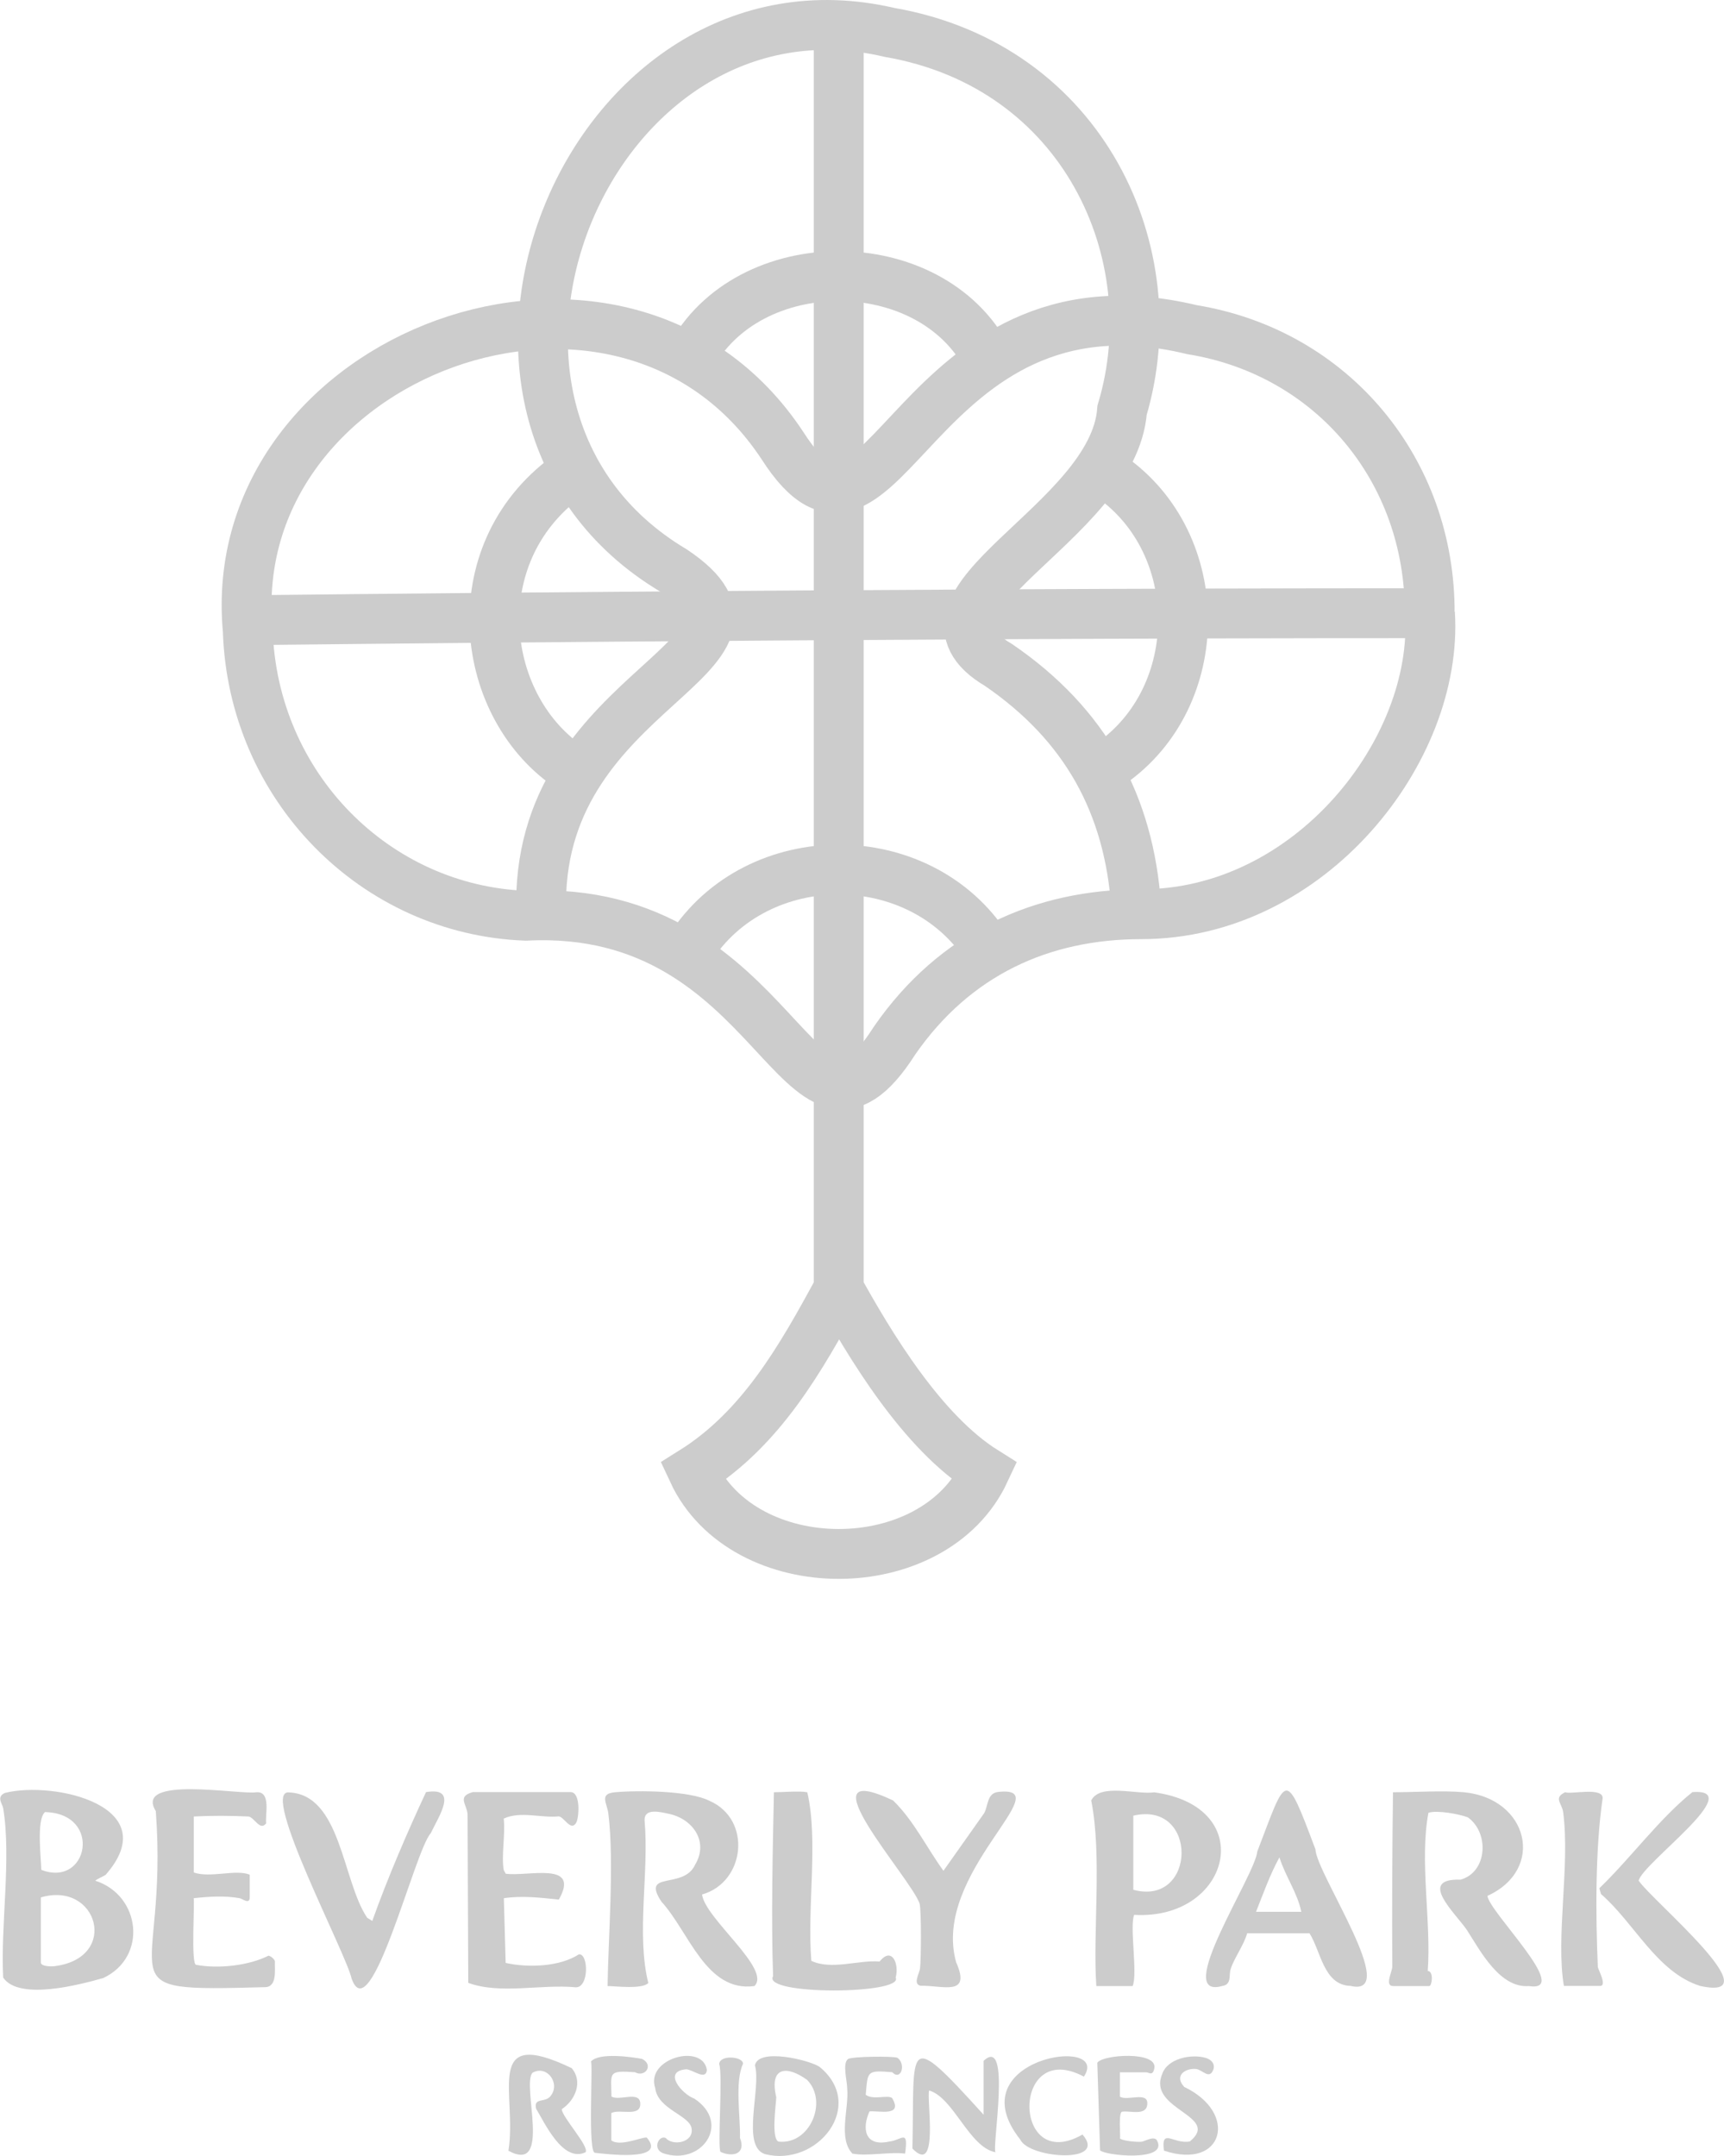 <?xml version="1.0" encoding="UTF-8"?>
<svg id="Layer_2" data-name="Layer 2" xmlns="http://www.w3.org/2000/svg" viewBox="0 0 124.48 155.64">
  <defs>
    <style>
      .cls-1 {
        fill: #ccc;
      }

      .cls-2 {
        fill: none;
        stroke: #ccc;
        stroke-miterlimit: 10;
        stroke-width: 3.6px;
      }
    </style>
  </defs>
  <g id="Layer_1-2" data-name="Layer 1">
    <g>
      <path class="cls-2" d="M103.25,44.27c.63,9.86-8.63,21.73-20.84,21.73-7.19,0-13.46,2.84-17.81,9.11-6.94,10.92-8.12-9.95-26.63-9-10.88-.4-19.73-9.34-20.08-20.61-1.85-19.92,27.04-30.83,38.6-13.34,7.32,11.47,9.28-13.26,29.58-8.36,10.14,1.65,17.2,10.16,17.16,20.47-42.22,0-84.9.5-84.9.5"/>
      <path class="cls-2" d="M82.04,65.5c-.5-7.43-3.67-13.2-9.94-17.49-7.78-4.56,8.3-10.11,8.92-18.4,3.38-11.28-2.77-24.84-16.79-27.27-21.75-5.09-35.03,27.26-15.61,38.84,9.38,6.28-9.5,8.2-9.55,23.95"/>
      <path class="cls-2" d="M60.56,2.92v90.11c-2.75,5.08-5.61,10.11-10.54,13.2,3.69,7.94,17.39,7.94,21.09,0-4.5-2.82-8.25-9-10.78-13.61"/>
      <path class="cls-2" d="M71.3,25.88c-4.13-7.93-17.34-7.93-21.48,0"/>
      <path class="cls-2" d="M71.3,68.47c-4.84-7.59-16.64-7.59-21.48,0"/>
      <path class="cls-2" d="M40.94,34.4c-7.73,5.66-6.32,16.79.37,21.11"/>
      <path class="cls-2" d="M80.19,34.4c6.98,4.85,6.98,15.89,0,20.74"/>
    </g>
    <path class="cls-1" d="M7.61,135.36c-.09.08-.72.34-.72.42,3.26,1.05,3.79,5.5.57,7.02-1.66.47-6.08,1.66-7.23-.03-.2-3.74.6-8.59,0-12.23-.05-.31-.52-.81.12-1.1,3.55-.9,11.63.96,7.27,5.92ZM3.25,130.82c-.65.55-.26,3.51-.27,4.17,3.39,1.32,4.45-4.06.27-4.17ZM2.95,136.98v4.7c0,.3.8.3,1.03.26,4.66-.62,3.07-6.16-1.03-4.96Z"/>
    <path class="cls-1" d="M43.87,143.37c.04-3.25.49-8.97.06-12.4-.07-.77-.72-1.48.48-1.58,1.65-.15,5.39-.12,6.82.62,3.08,1.34,2.59,5.88-.54,6.76.22,1.74,5.04,5.4,3.78,6.61-3.49.47-4.72-3.92-6.71-6.09-1.51-2.28,1.6-.84,2.43-2.67,1-1.66-.16-3.3-1.88-3.67-.61-.13-1.79-.45-1.77.46.34,3.76-.61,8.21.27,11.75-.43.48-2.51.21-2.95.22Z"/>
    <path class="cls-1" d="M105.71,129.39c4.65.45,5.9,5.56,1.69,7.48.12,1.17,6.15,7,3,6.51-2.09.17-3.49-2.49-4.48-4.04-.83-1.22-3.62-3.74-.46-3.64,1.94-.54,2.09-3.39.52-4.5-.64-.24-2.2-.53-2.84-.33-.66,3.44.21,7.85-.05,11.42.45.02.3,1.09.11,1.09h-2.62c-.6,0-.08-1.03-.05-1.36-.03-4.01,0-8.99.05-12.63,1.61,0,3.58-.14,5.14,0Z"/>
    <path class="cls-1" d="M83.31,129.39c7.66,1.04,5.53,9.26-1.42,8.85-.34.84.27,4.3-.11,5.14,0,0-2.62,0-2.62,0-.27-3.84.43-9.38-.37-13.4.65-1.26,3.26-.41,4.52-.58ZM81.83,131.08v5.35c4.57,1.23,4.72-6.45,0-5.35Z"/>
    <path class="cls-1" d="M36.38,135.01c0,.06.11.17.13.26,1.59.23,5.43-.94,3.84,1.87-1.32-.14-2.65-.3-3.97-.1l.13,4.67c1.59.36,3.89.29,5.29-.62.7-.07.74,2.43-.24,2.38-2.48-.24-5.44.53-7.75-.32,0,0-.05-12.19-.05-12.19-.07-.73-.76-1.26.37-1.58,0,0,7.1,0,7.1,0,.71.05.58,1.86.37,2.22-.38.63-.85-.39-1.24-.47-1.33.13-2.76-.4-3.99.16.13,1.12-.18,2.65,0,3.71Z"/>
    <path class="cls-1" d="M13.99,131.14v4.04c1.18.42,3.04-.25,4.04.16,0,0,0,1.64,0,1.64,0,.54-.52.1-.72.06-1.09-.2-2.23-.12-3.33,0,.1.17-.22,4.84.19,4.81,1.58.3,3.79.06,5.21-.66.16.01.44.25.47.4-.03.55.19,1.86-.71,1.87-12.03.33-6.95-.02-7.89-12.71-1.62-2.6,6.1-1.16,7.26-1.36,1.1-.08.61,1.67.71,2.24-.44.58-.83-.39-1.26-.49-1.31-.06-2.67-.07-3.99,0Z"/>
    <path class="cls-1" d="M94.98,133.51c.07,1.76,6.22,10.72,2.54,9.86-1.95-.05-2.14-2.5-2.97-3.8h-4.5c-.24.86-.93,1.77-1.19,2.58-.15.46.1,1.13-.63,1.23-3.61,1,2.42-8.02,2.55-9.71,2.14-5.57,1.97-6.1,4.2-.16ZM90.68,138.02h3.28c-.28-1.37-1.16-2.58-1.58-3.93-.69,1.26-1.16,2.6-1.69,3.93Z"/>
    <path class="cls-1" d="M26.88,138.68c1.1-3.09,2.57-6.5,3.88-9.3,2.4-.4.9,1.78.34,2.97-1.16,1.26-4.33,14.33-5.71,10.5-.4-1.85-6.59-13.54-4.56-13.45,3.8.12,3.88,6.38,5.68,9.05l.37.23Z"/>
    <path class="cls-1" d="M64.5,130c1.46,1.41,2.45,3.45,3.62,5.06l2.94-4.16c.3-.55.2-1.42.99-1.53,4.63-.53-4.83,5.88-3.01,12.3,1.11,2.5-.99,1.65-2.56,1.69-.6-.11-.09-.9-.05-1.25.08-.62.1-4.19-.03-4.68-.62-1.85-8.66-10.64-1.9-7.44Z"/>
    <path class="cls-1" d="M58.29,129.39c.81,3.47-.02,8.24.29,12.17,1.46.69,3.43-.08,4.93.05.9-1.12,1.43.19,1.16,1.16.63,1.22-9.68,1.29-8.85-.1-.15-4.15-.02-9.35.06-13.28.62,0,1.88-.11,2.4,0Z"/>
    <path class="cls-1" d="M122.75,143.37c-3.12-.99-4.73-4.53-7.15-6.63l-.12-.42c2.27-2.19,4.37-5.07,6.72-6.94,4.03-.31-3.6,5.12-3.88,6.39.89,1.38,9.84,8.79,4.43,7.6Z"/>
    <path class="cls-1" d="M113.02,129.39c.38.18,2.84-.43,2.69.49-.53,3.66-.5,8.42-.34,12.13.02.16.68,1.36.17,1.36,0,0-2.62,0-2.62,0-.6-3.51.45-8.65-.05-12.52-.07-.66-.75-1.05.16-1.47Z"/>
    <path class="cls-1" d="M59.17,149.21c3.42,2.79-.16,7.28-3.95,6.3-1.72-.59-.24-4.76-.71-6.4.23-1.29,3.92-.39,4.66.1ZM58.31,150.18c-1.5-1.1-2.78-.98-2.26,1.23-.02.53-.38,3.01.17,3.2,2.23.25,3.58-2.85,2.08-4.43Z"/>
    <path class="cls-1" d="M41.27,149.3c.84.97.28,2.32-.71,2.97.03.58,2.01,2.7,1.72,3.11-1.65.78-2.96-2.15-3.57-3.14-.2-.82.63-.43,1.02-.89.78-.91-.23-2.31-1.28-1.71-.81.85,1.44,7.37-1.74,5.63.66-4.05-1.88-9.06,4.55-5.97Z"/>
    <path class="cls-1" d="M71.02,148.78c2.03-1.9.59,6.23.86,6.6-1.91-.36-3-3.92-4.79-4.46-.21.55.75,6.23-1.21,4.19.17-7.44-.63-8.82,5.14-2.44v-3.88Z"/>
    <path class="cls-1" d="M44.14,151.35c.56.36,2.04-.43,2.09.49.06,1.05-1.49.38-2.09.71v1.97c.62.49,2.25-.27,2.56-.2,1.54,1.8-3.15,1.16-3.73,1.1-.55.07-.14-6.42-.3-6.59.58-.68,3-.32,3.69-.19.85.42.25,1.37-.52.96-1.98-.14-1.71.04-1.69,1.75Z"/>
    <path class="cls-1" d="M61.57,155.5c-1.09-1.1-.25-3.31-.4-4.75,0-.5-.36-1.79.06-2.1.27-.19,3.26-.22,3.57-.09.63.44.27,1.7-.38,1.04-1.85-.15-1.76-.08-1.91,1.63.52.4,1.57-.01,1.9.23.83,1.38-.97.9-1.63.97-.55,1.21-.37,2.57,1.42,2.18.91-.1,1.41-.97,1.15.87-1.08-.15-2.77.21-3.77,0Z"/>
    <path class="cls-1" d="M80.85,154.35c.07.21,1.32.31,1.58.27s.98-.49,1.14-.03c.7,1.49-3.81,1.03-4.14.65l-.2-6.32c.35-.59,4.35-.87,4.12.39-.11.6-.4.3-.58.3h-1.91v1.75c.5.35,2-.38,1.98.49,0,.95-1.24.51-1.81.6-.29,0-.12,1.76-.16,1.91Z"/>
    <path class="cls-1" d="M73.68,154.48c-4.67-5.88,6.6-7.59,4.58-4.56-5.25-2.81-5.2,7.11-.1,4.18,1.86,2.14-3.8,1.73-4.48.39Z"/>
    <path class="cls-1" d="M85.48,150.65c4.01,1.9,2.84,6.06-1.44,4.61-.21-1.69.69-.44,1.87-.66,2.28-1.86-3.07-2.28-2-4.85.37-1.15,2.12-1.49,3.16-1.18.42.13.71.47.51.91-.29.64-.77-.06-1.21-.11-.8-.08-1.6.49-.88,1.27Z"/>
    <path class="cls-1" d="M50.11,151.49c2.76,1.81.51,4.93-2.26,3.95-.76-.33-.27-1.32.22-1.09.52.61,2.01.32,1.87-.66-.1-.98-2.44-1.39-2.63-2.94-.73-2.16,3.44-3.27,3.73-1.31-.08.79-1.01-.03-1.49-.05-1.75.14-.28,1.81.57,2.11Z"/>
    <path class="cls-1" d="M52.03,155.36c-.24-.24.17-5.57-.1-6.35.04-.69,1.73-.55,1.72-.02-.61,1.32-.18,3.81-.22,5.36.45,1.14-.5,1.41-1.39,1.01Z"/>
  </g>
</svg>